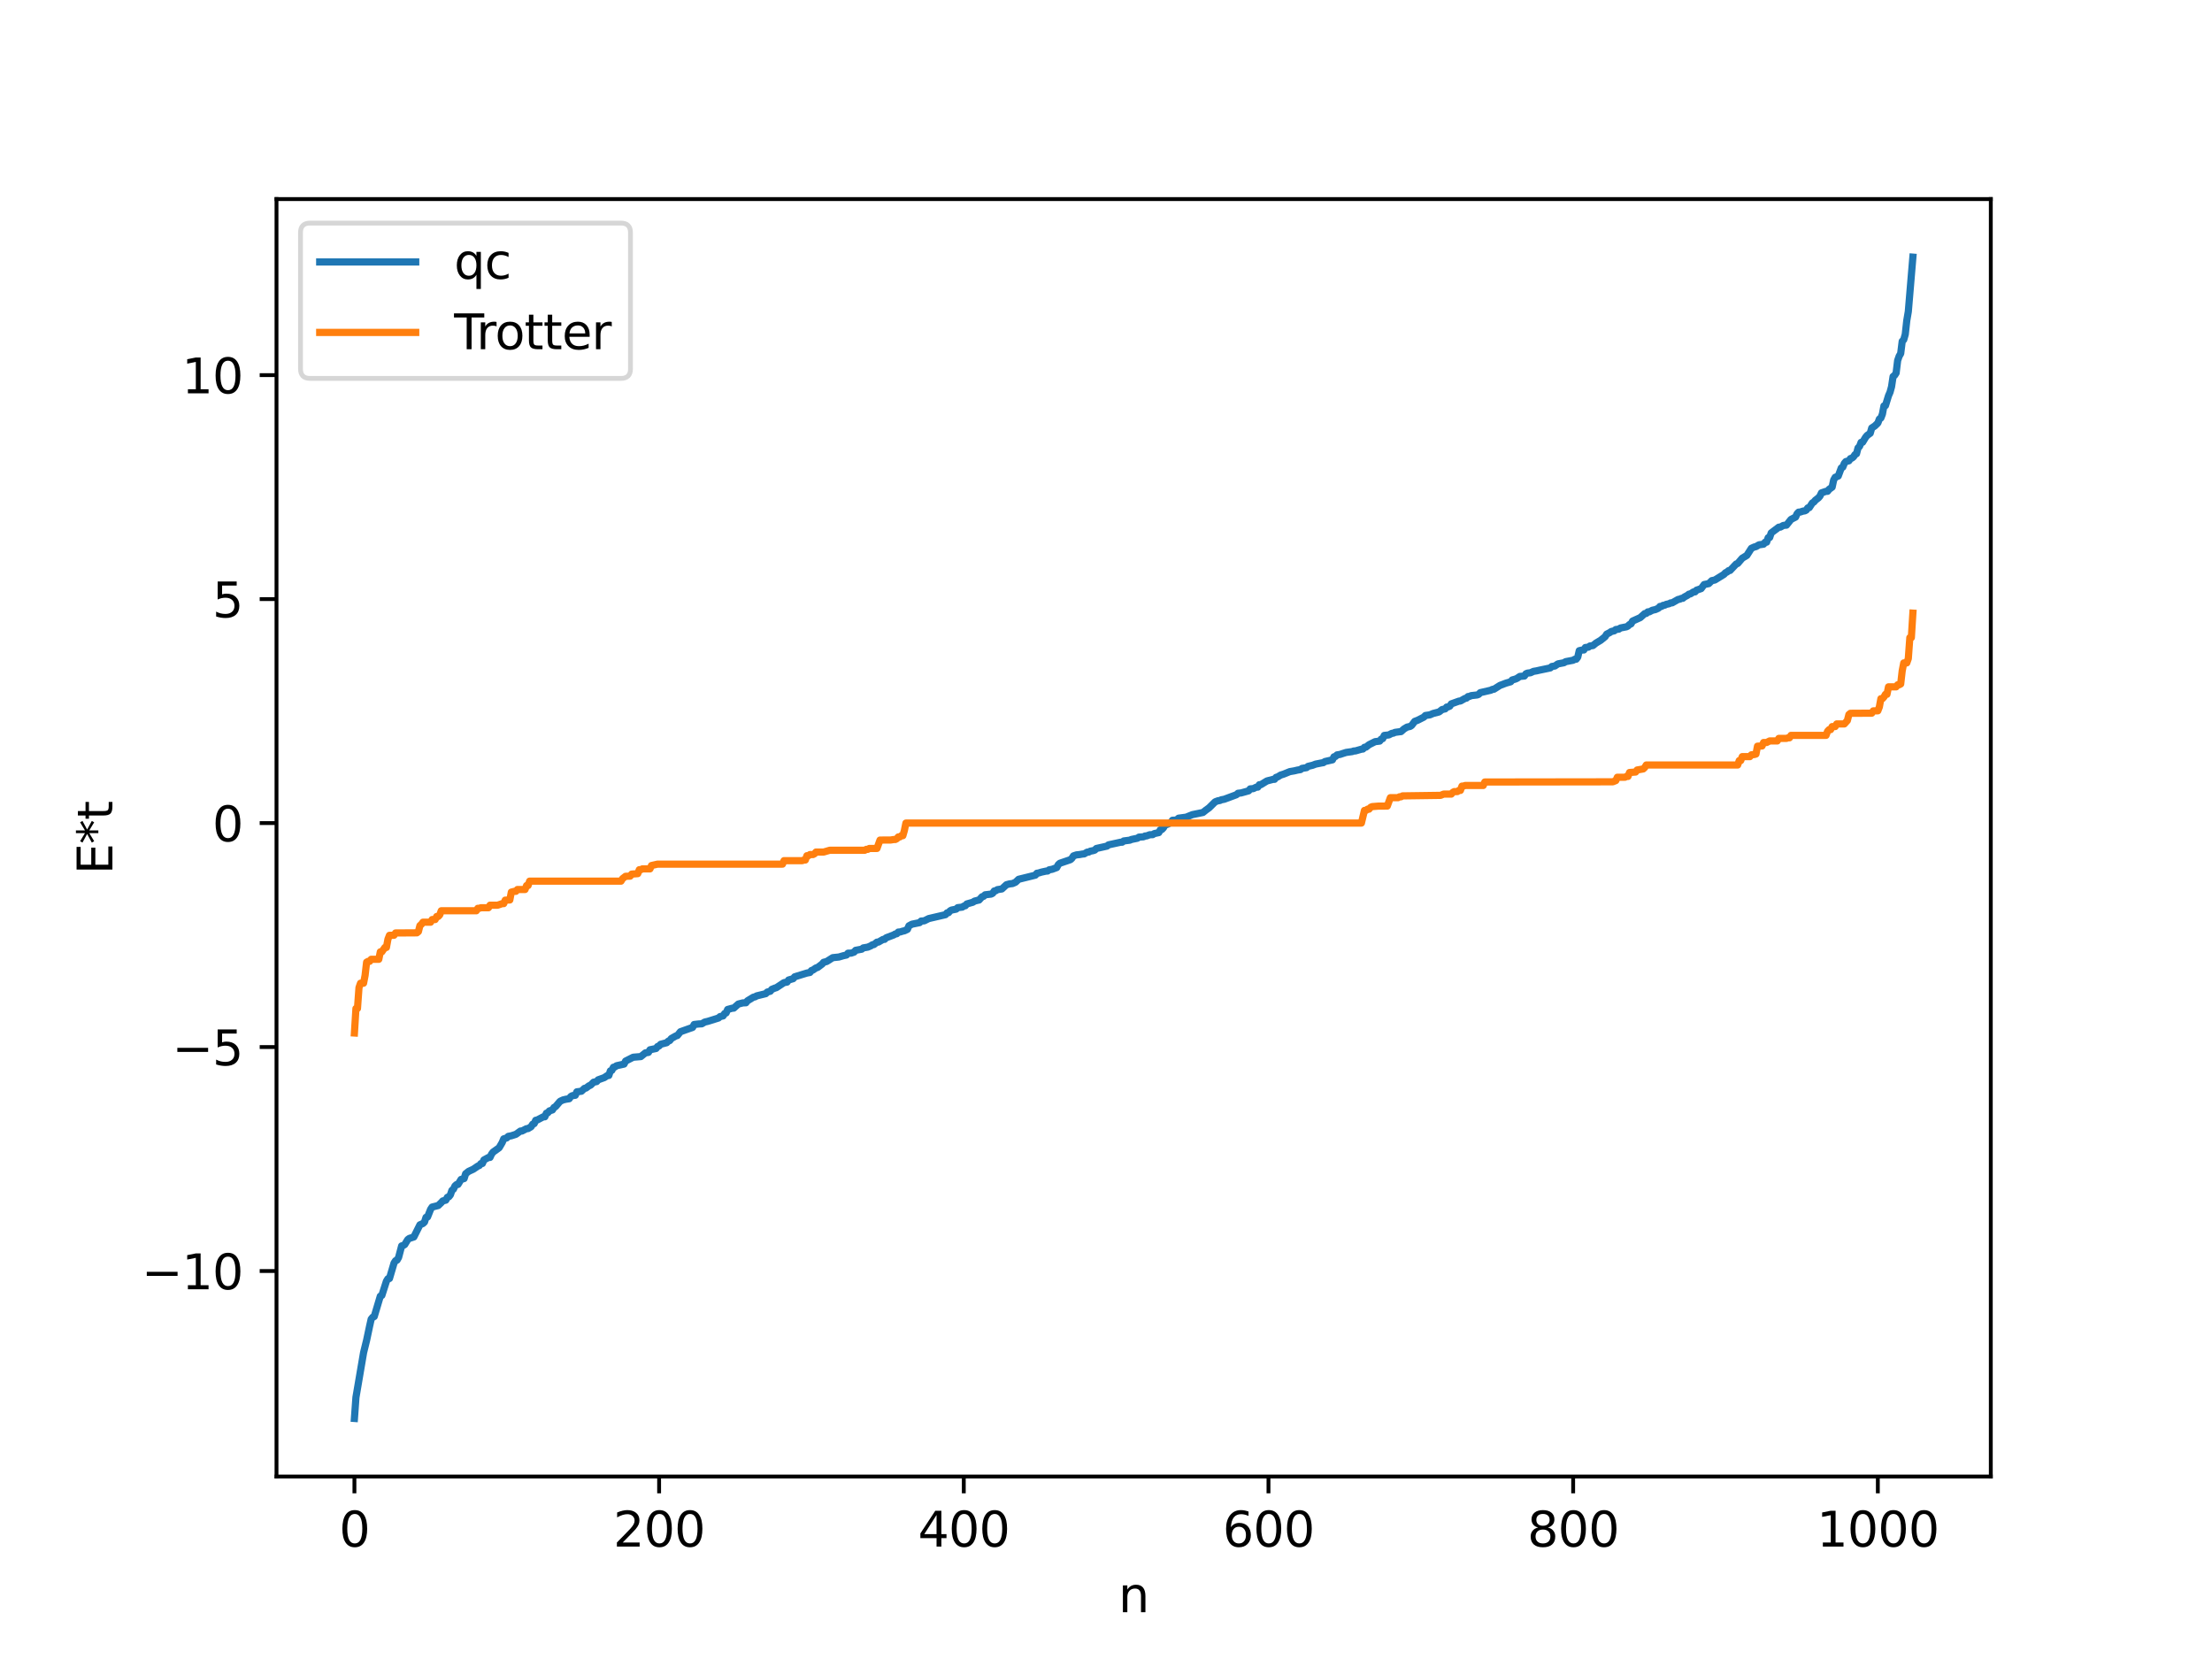 <?xml version="1.0" encoding="utf-8" standalone="no"?>
<!DOCTYPE svg PUBLIC "-//W3C//DTD SVG 1.1//EN"
  "http://www.w3.org/Graphics/SVG/1.1/DTD/svg11.dtd">
<svg xmlns:xlink="http://www.w3.org/1999/xlink" width="460.8pt" height="345.6pt" viewBox="0 0 460.8 345.6" xmlns="http://www.w3.org/2000/svg" version="1.1">
 <defs>
  <style type="text/css">*{stroke-linejoin: round; stroke-linecap: butt}</style>
 </defs>
 <g id="figure_1">
  <g id="patch_1">
   <path d="M 0 345.6 
L 460.8 345.6 
L 460.8 0 
L 0 0 
z
" style="fill: #ffffff"/>
  </g>
  <g id="axes_1">
   <g id="patch_2">
    <path d="M 57.6 307.584 
L 414.72 307.584 
L 414.72 41.472 
L 57.6 41.472 
z
" style="fill: #ffffff"/>
   </g>
   <g id="matplotlib.axis_1">
    <g id="xtick_1">
     <g id="line2d_1">
      <defs>
       <path id="m491b82fc14" d="M 0 0 
L 0 3.5 
" style="stroke: #000000; stroke-width: 0.8"/>
      </defs>
      <g>
       <use xlink:href="#m491b82fc14" x="73.833" y="307.584" style="stroke: #000000; stroke-width: 0.8"/>
      </g>
     </g>
     <g id="text_1">
      <!-- 0 -->
      <g transform="translate(70.651 322.182) scale(0.1 -0.1)">
       <defs>
        <path id="DejaVuSans-30" d="M 2034 4250 
Q 1547 4250 1301 3770 
Q 1056 3291 1056 2328 
Q 1056 1369 1301 889 
Q 1547 409 2034 409 
Q 2525 409 2770 889 
Q 3016 1369 3016 2328 
Q 3016 3291 2770 3770 
Q 2525 4250 2034 4250 
z
M 2034 4750 
Q 2819 4750 3233 4129 
Q 3647 3509 3647 2328 
Q 3647 1150 3233 529 
Q 2819 -91 2034 -91 
Q 1250 -91 836 529 
Q 422 1150 422 2328 
Q 422 3509 836 4129 
Q 1250 4750 2034 4750 
z
" transform="scale(0.016)"/>
       </defs>
       <use xlink:href="#DejaVuSans-30"/>
      </g>
     </g>
    </g>
    <g id="xtick_2">
     <g id="line2d_2">
      <g>
       <use xlink:href="#m491b82fc14" x="137.304" y="307.584" style="stroke: #000000; stroke-width: 0.8"/>
      </g>
     </g>
     <g id="text_2">
      <!-- 200 -->
      <g transform="translate(127.76 322.182) scale(0.1 -0.1)">
       <defs>
        <path id="DejaVuSans-32" d="M 1228 531 
L 3431 531 
L 3431 0 
L 469 0 
L 469 531 
Q 828 903 1448 1529 
Q 2069 2156 2228 2338 
Q 2531 2678 2651 2914 
Q 2772 3150 2772 3378 
Q 2772 3750 2511 3984 
Q 2250 4219 1831 4219 
Q 1534 4219 1204 4116 
Q 875 4013 500 3803 
L 500 4441 
Q 881 4594 1212 4672 
Q 1544 4750 1819 4750 
Q 2544 4750 2975 4387 
Q 3406 4025 3406 3419 
Q 3406 3131 3298 2873 
Q 3191 2616 2906 2266 
Q 2828 2175 2409 1742 
Q 1991 1309 1228 531 
z
" transform="scale(0.016)"/>
       </defs>
       <use xlink:href="#DejaVuSans-32"/>
       <use xlink:href="#DejaVuSans-30" x="63.623"/>
       <use xlink:href="#DejaVuSans-30" x="127.246"/>
      </g>
     </g>
    </g>
    <g id="xtick_3">
     <g id="line2d_3">
      <g>
       <use xlink:href="#m491b82fc14" x="200.775" y="307.584" style="stroke: #000000; stroke-width: 0.8"/>
      </g>
     </g>
     <g id="text_3">
      <!-- 400 -->
      <g transform="translate(191.231 322.182) scale(0.1 -0.1)">
       <defs>
        <path id="DejaVuSans-34" d="M 2419 4116 
L 825 1625 
L 2419 1625 
L 2419 4116 
z
M 2253 4666 
L 3047 4666 
L 3047 1625 
L 3713 1625 
L 3713 1100 
L 3047 1100 
L 3047 0 
L 2419 0 
L 2419 1100 
L 313 1100 
L 313 1709 
L 2253 4666 
z
" transform="scale(0.016)"/>
       </defs>
       <use xlink:href="#DejaVuSans-34"/>
       <use xlink:href="#DejaVuSans-30" x="63.623"/>
       <use xlink:href="#DejaVuSans-30" x="127.246"/>
      </g>
     </g>
    </g>
    <g id="xtick_4">
     <g id="line2d_4">
      <g>
       <use xlink:href="#m491b82fc14" x="264.246" y="307.584" style="stroke: #000000; stroke-width: 0.8"/>
      </g>
     </g>
     <g id="text_4">
      <!-- 600 -->
      <g transform="translate(254.702 322.182) scale(0.1 -0.1)">
       <defs>
        <path id="DejaVuSans-36" d="M 2113 2584 
Q 1688 2584 1439 2293 
Q 1191 2003 1191 1497 
Q 1191 994 1439 701 
Q 1688 409 2113 409 
Q 2538 409 2786 701 
Q 3034 994 3034 1497 
Q 3034 2003 2786 2293 
Q 2538 2584 2113 2584 
z
M 3366 4563 
L 3366 3988 
Q 3128 4100 2886 4159 
Q 2644 4219 2406 4219 
Q 1781 4219 1451 3797 
Q 1122 3375 1075 2522 
Q 1259 2794 1537 2939 
Q 1816 3084 2150 3084 
Q 2853 3084 3261 2657 
Q 3669 2231 3669 1497 
Q 3669 778 3244 343 
Q 2819 -91 2113 -91 
Q 1303 -91 875 529 
Q 447 1150 447 2328 
Q 447 3434 972 4092 
Q 1497 4750 2381 4750 
Q 2619 4750 2861 4703 
Q 3103 4656 3366 4563 
z
" transform="scale(0.016)"/>
       </defs>
       <use xlink:href="#DejaVuSans-36"/>
       <use xlink:href="#DejaVuSans-30" x="63.623"/>
       <use xlink:href="#DejaVuSans-30" x="127.246"/>
      </g>
     </g>
    </g>
    <g id="xtick_5">
     <g id="line2d_5">
      <g>
       <use xlink:href="#m491b82fc14" x="327.717" y="307.584" style="stroke: #000000; stroke-width: 0.8"/>
      </g>
     </g>
     <g id="text_5">
      <!-- 800 -->
      <g transform="translate(318.173 322.182) scale(0.1 -0.1)">
       <defs>
        <path id="DejaVuSans-38" d="M 2034 2216 
Q 1584 2216 1326 1975 
Q 1069 1734 1069 1313 
Q 1069 891 1326 650 
Q 1584 409 2034 409 
Q 2484 409 2743 651 
Q 3003 894 3003 1313 
Q 3003 1734 2745 1975 
Q 2488 2216 2034 2216 
z
M 1403 2484 
Q 997 2584 770 2862 
Q 544 3141 544 3541 
Q 544 4100 942 4425 
Q 1341 4750 2034 4750 
Q 2731 4750 3128 4425 
Q 3525 4100 3525 3541 
Q 3525 3141 3298 2862 
Q 3072 2584 2669 2484 
Q 3125 2378 3379 2068 
Q 3634 1759 3634 1313 
Q 3634 634 3220 271 
Q 2806 -91 2034 -91 
Q 1263 -91 848 271 
Q 434 634 434 1313 
Q 434 1759 690 2068 
Q 947 2378 1403 2484 
z
M 1172 3481 
Q 1172 3119 1398 2916 
Q 1625 2713 2034 2713 
Q 2441 2713 2670 2916 
Q 2900 3119 2900 3481 
Q 2900 3844 2670 4047 
Q 2441 4250 2034 4250 
Q 1625 4250 1398 4047 
Q 1172 3844 1172 3481 
z
" transform="scale(0.016)"/>
       </defs>
       <use xlink:href="#DejaVuSans-38"/>
       <use xlink:href="#DejaVuSans-30" x="63.623"/>
       <use xlink:href="#DejaVuSans-30" x="127.246"/>
      </g>
     </g>
    </g>
    <g id="xtick_6">
     <g id="line2d_6">
      <g>
       <use xlink:href="#m491b82fc14" x="391.188" y="307.584" style="stroke: #000000; stroke-width: 0.8"/>
      </g>
     </g>
     <g id="text_6">
      <!-- 1000 -->
      <g transform="translate(378.463 322.182) scale(0.1 -0.1)">
       <defs>
        <path id="DejaVuSans-31" d="M 794 531 
L 1825 531 
L 1825 4091 
L 703 3866 
L 703 4441 
L 1819 4666 
L 2450 4666 
L 2450 531 
L 3481 531 
L 3481 0 
L 794 0 
L 794 531 
z
" transform="scale(0.016)"/>
       </defs>
       <use xlink:href="#DejaVuSans-31"/>
       <use xlink:href="#DejaVuSans-30" x="63.623"/>
       <use xlink:href="#DejaVuSans-30" x="127.246"/>
       <use xlink:href="#DejaVuSans-30" x="190.869"/>
      </g>
     </g>
    </g>
    <g id="text_7">
     <!-- n -->
     <g transform="translate(232.991 335.861) scale(0.1 -0.1)">
      <defs>
       <path id="DejaVuSans-6e" d="M 3513 2113 
L 3513 0 
L 2938 0 
L 2938 2094 
Q 2938 2591 2744 2837 
Q 2550 3084 2163 3084 
Q 1697 3084 1428 2787 
Q 1159 2491 1159 1978 
L 1159 0 
L 581 0 
L 581 3500 
L 1159 3500 
L 1159 2956 
Q 1366 3272 1645 3428 
Q 1925 3584 2291 3584 
Q 2894 3584 3203 3211 
Q 3513 2838 3513 2113 
z
" transform="scale(0.016)"/>
      </defs>
      <use xlink:href="#DejaVuSans-6e"/>
     </g>
    </g>
   </g>
   <g id="matplotlib.axis_2">
    <g id="ytick_1">
     <g id="line2d_7">
      <defs>
       <path id="mb6eaa8dde5" d="M 0 0 
L -3.5 0 
" style="stroke: #000000; stroke-width: 0.8"/>
      </defs>
      <g>
       <use xlink:href="#mb6eaa8dde5" x="57.6" y="264.779" style="stroke: #000000; stroke-width: 0.8"/>
      </g>
     </g>
     <g id="text_8">
      <!-- −10 -->
      <g transform="translate(29.495 268.578) scale(0.1 -0.1)">
       <defs>
        <path id="DejaVuSans-2212" d="M 678 2272 
L 4684 2272 
L 4684 1741 
L 678 1741 
L 678 2272 
z
" transform="scale(0.016)"/>
       </defs>
       <use xlink:href="#DejaVuSans-2212"/>
       <use xlink:href="#DejaVuSans-31" x="83.789"/>
       <use xlink:href="#DejaVuSans-30" x="147.412"/>
      </g>
     </g>
    </g>
    <g id="ytick_2">
     <g id="line2d_8">
      <g>
       <use xlink:href="#mb6eaa8dde5" x="57.6" y="218.12" style="stroke: #000000; stroke-width: 0.8"/>
      </g>
     </g>
     <g id="text_9">
      <!-- −5 -->
      <g transform="translate(35.858 221.919) scale(0.1 -0.1)">
       <defs>
        <path id="DejaVuSans-35" d="M 691 4666 
L 3169 4666 
L 3169 4134 
L 1269 4134 
L 1269 2991 
Q 1406 3038 1543 3061 
Q 1681 3084 1819 3084 
Q 2600 3084 3056 2656 
Q 3513 2228 3513 1497 
Q 3513 744 3044 326 
Q 2575 -91 1722 -91 
Q 1428 -91 1123 -41 
Q 819 9 494 109 
L 494 744 
Q 775 591 1075 516 
Q 1375 441 1709 441 
Q 2250 441 2565 725 
Q 2881 1009 2881 1497 
Q 2881 1984 2565 2268 
Q 2250 2553 1709 2553 
Q 1456 2553 1204 2497 
Q 953 2441 691 2322 
L 691 4666 
z
" transform="scale(0.016)"/>
       </defs>
       <use xlink:href="#DejaVuSans-2212"/>
       <use xlink:href="#DejaVuSans-35" x="83.789"/>
      </g>
     </g>
    </g>
    <g id="ytick_3">
     <g id="line2d_9">
      <g>
       <use xlink:href="#mb6eaa8dde5" x="57.6" y="171.461" style="stroke: #000000; stroke-width: 0.8"/>
      </g>
     </g>
     <g id="text_10">
      <!-- 0 -->
      <g transform="translate(44.237 175.26) scale(0.1 -0.1)">
       <use xlink:href="#DejaVuSans-30"/>
      </g>
     </g>
    </g>
    <g id="ytick_4">
     <g id="line2d_10">
      <g>
       <use xlink:href="#mb6eaa8dde5" x="57.6" y="124.801" style="stroke: #000000; stroke-width: 0.8"/>
      </g>
     </g>
     <g id="text_11">
      <!-- 5 -->
      <g transform="translate(44.237 128.601) scale(0.1 -0.1)">
       <use xlink:href="#DejaVuSans-35"/>
      </g>
     </g>
    </g>
    <g id="ytick_5">
     <g id="line2d_11">
      <g>
       <use xlink:href="#mb6eaa8dde5" x="57.6" y="78.142" style="stroke: #000000; stroke-width: 0.8"/>
      </g>
     </g>
     <g id="text_12">
      <!-- 10 -->
      <g transform="translate(37.875 81.941) scale(0.1 -0.1)">
       <use xlink:href="#DejaVuSans-31"/>
       <use xlink:href="#DejaVuSans-30" x="63.623"/>
      </g>
     </g>
    </g>
    <g id="text_13">
     <!-- E*t -->
     <g transform="translate(23.416 182.148) rotate(-90) scale(0.1 -0.1)">
      <defs>
       <path id="DejaVuSans-45" d="M 628 4666 
L 3578 4666 
L 3578 4134 
L 1259 4134 
L 1259 2753 
L 3481 2753 
L 3481 2222 
L 1259 2222 
L 1259 531 
L 3634 531 
L 3634 0 
L 628 0 
L 628 4666 
z
" transform="scale(0.016)"/>
       <path id="DejaVuSans-2a" d="M 3009 3897 
L 1888 3291 
L 3009 2681 
L 2828 2375 
L 1778 3009 
L 1778 1831 
L 1422 1831 
L 1422 3009 
L 372 2375 
L 191 2681 
L 1313 3291 
L 191 3897 
L 372 4206 
L 1422 3572 
L 1422 4750 
L 1778 4750 
L 1778 3572 
L 2828 4206 
L 3009 3897 
z
" transform="scale(0.016)"/>
       <path id="DejaVuSans-74" d="M 1172 4494 
L 1172 3500 
L 2356 3500 
L 2356 3053 
L 1172 3053 
L 1172 1153 
Q 1172 725 1289 603 
Q 1406 481 1766 481 
L 2356 481 
L 2356 0 
L 1766 0 
Q 1100 0 847 248 
Q 594 497 594 1153 
L 594 3053 
L 172 3053 
L 172 3500 
L 594 3500 
L 594 4494 
L 1172 4494 
z
" transform="scale(0.016)"/>
      </defs>
      <use xlink:href="#DejaVuSans-45"/>
      <use xlink:href="#DejaVuSans-2a" x="63.184"/>
      <use xlink:href="#DejaVuSans-74" x="113.184"/>
     </g>
    </g>
   </g>
   <g id="line2d_12">
    <path d="M 73.833 295.488 
L 74.15 291.091 
L 75.737 281.78 
L 76.372 279.197 
L 77.006 276.208 
L 77.324 274.801 
L 77.641 274.405 
L 77.958 274.263 
L 79.228 270.009 
L 79.545 269.866 
L 80.497 266.897 
L 80.815 266.38 
L 81.132 266.337 
L 82.084 263.113 
L 82.401 262.63 
L 82.719 262.5 
L 83.036 261.941 
L 83.671 259.54 
L 83.988 259.464 
L 84.305 259.273 
L 84.94 258.233 
L 85.258 257.991 
L 86.21 257.684 
L 87.479 255.149 
L 88.114 254.877 
L 88.431 254.571 
L 88.748 253.594 
L 89.066 253.519 
L 89.7 251.928 
L 90.018 251.451 
L 91.287 251.134 
L 91.922 250.53 
L 92.239 250.175 
L 92.874 250.014 
L 93.191 249.421 
L 93.509 249.3 
L 93.826 248.906 
L 94.143 247.971 
L 94.461 247.727 
L 94.778 247.054 
L 95.096 246.773 
L 95.413 246.737 
L 96.048 245.695 
L 96.682 245.518 
L 97 244.509 
L 97.634 244.012 
L 98.586 243.575 
L 99.539 242.922 
L 99.856 242.8 
L 100.173 242.405 
L 100.491 242.376 
L 100.808 241.641 
L 101.76 241.122 
L 102.077 241.113 
L 102.395 240.426 
L 102.712 240.006 
L 103.981 239.099 
L 104.616 238.009 
L 104.934 237.244 
L 105.568 237.047 
L 105.886 236.724 
L 106.52 236.604 
L 107.472 236.298 
L 108.424 235.612 
L 108.742 235.61 
L 109.694 235.117 
L 110.011 235.101 
L 110.646 234.703 
L 110.963 234.193 
L 111.281 234.072 
L 111.598 233.378 
L 111.915 233.319 
L 113.185 232.651 
L 113.502 232.647 
L 113.82 231.901 
L 114.137 231.794 
L 114.454 231.422 
L 115.089 231.215 
L 115.406 230.705 
L 115.724 230.535 
L 116.676 229.423 
L 117.31 229.129 
L 117.945 228.982 
L 118.58 228.886 
L 118.897 228.436 
L 119.215 228.25 
L 119.849 228.167 
L 120.167 227.445 
L 121.119 227.325 
L 121.753 226.728 
L 122.071 226.664 
L 122.705 226.187 
L 123.023 226.065 
L 123.658 225.44 
L 124.292 225.313 
L 124.61 224.947 
L 125.879 224.489 
L 126.514 224.059 
L 126.831 224.039 
L 127.148 223.084 
L 127.466 222.974 
L 127.783 222.331 
L 128.1 222.267 
L 128.418 222.019 
L 130.005 221.666 
L 130.322 221.043 
L 131.909 220.239 
L 133.496 220.105 
L 134.448 219.335 
L 135.082 219.234 
L 135.4 218.687 
L 136.669 218.421 
L 136.986 218.01 
L 137.304 217.892 
L 137.621 217.545 
L 138.891 217.212 
L 139.208 216.889 
L 139.525 216.768 
L 139.843 216.344 
L 140.795 215.81 
L 141.112 215.715 
L 141.747 214.929 
L 144.286 214.025 
L 144.603 213.422 
L 145.555 213.312 
L 146.19 213.279 
L 146.824 212.908 
L 147.459 212.765 
L 149.681 212.068 
L 149.998 211.773 
L 150.633 211.635 
L 150.95 211.138 
L 151.267 211.016 
L 151.585 210.288 
L 152.537 210.029 
L 152.854 210.011 
L 153.806 209.162 
L 154.758 208.919 
L 155.393 208.895 
L 155.71 208.487 
L 156.98 207.714 
L 157.297 207.671 
L 157.615 207.464 
L 159.519 206.999 
L 159.836 206.666 
L 160.471 206.494 
L 160.788 206.096 
L 161.423 205.838 
L 161.74 205.745 
L 163.327 204.696 
L 163.962 204.589 
L 164.279 204.152 
L 165.231 203.877 
L 165.548 203.484 
L 168.087 202.705 
L 168.722 202.586 
L 169.039 202.182 
L 169.357 202.074 
L 169.991 201.627 
L 170.309 201.554 
L 171.261 200.832 
L 171.578 200.46 
L 172.213 200.299 
L 173.482 199.499 
L 174.752 199.366 
L 175.704 199.088 
L 176.339 198.948 
L 176.656 198.568 
L 177.291 198.56 
L 177.925 198.341 
L 178.243 197.969 
L 179.512 197.733 
L 179.829 197.468 
L 180.781 197.305 
L 181.416 197.032 
L 181.734 196.815 
L 182.051 196.771 
L 182.686 196.268 
L 183.003 196.249 
L 183.955 195.698 
L 184.272 195.687 
L 184.59 195.365 
L 186.177 194.764 
L 186.494 194.565 
L 186.811 194.518 
L 187.129 194.167 
L 187.446 194.163 
L 188.081 193.968 
L 188.398 193.905 
L 189.033 193.598 
L 189.35 192.864 
L 189.985 192.525 
L 191.572 192.204 
L 191.889 191.871 
L 192.524 191.831 
L 193.476 191.354 
L 196.967 190.543 
L 197.284 190.169 
L 197.601 190.127 
L 197.919 189.747 
L 198.236 189.579 
L 198.871 189.457 
L 199.188 189.389 
L 199.505 189.083 
L 200.458 188.97 
L 200.775 188.75 
L 201.092 188.685 
L 201.41 188.308 
L 202.044 188.128 
L 202.679 187.948 
L 202.996 187.723 
L 203.631 187.559 
L 203.948 187.498 
L 204.583 186.806 
L 204.9 186.72 
L 205.218 186.404 
L 206.487 186.252 
L 206.805 186.073 
L 207.122 185.603 
L 207.439 185.56 
L 207.757 185.336 
L 208.709 185.183 
L 209.661 184.307 
L 210.296 184.134 
L 210.93 184.06 
L 211.565 183.779 
L 212.2 183.173 
L 215.056 182.468 
L 215.691 182.308 
L 216.008 181.914 
L 216.325 181.873 
L 216.96 181.677 
L 217.912 181.468 
L 218.229 181.454 
L 218.547 181.206 
L 219.181 181.087 
L 220.134 180.733 
L 220.451 180.135 
L 220.768 179.84 
L 222.99 179.084 
L 223.307 178.783 
L 223.624 178.297 
L 224.259 178.085 
L 224.894 178.022 
L 225.529 177.907 
L 225.846 177.884 
L 226.481 177.517 
L 226.798 177.506 
L 227.115 177.32 
L 227.75 177.196 
L 228.067 177.087 
L 228.385 176.754 
L 230.606 176.26 
L 230.924 175.999 
L 233.462 175.447 
L 233.78 175.442 
L 234.097 175.186 
L 235.367 175.024 
L 235.684 174.879 
L 236.319 174.746 
L 236.953 174.62 
L 237.271 174.386 
L 238.223 174.322 
L 238.54 174.148 
L 238.858 174.14 
L 239.492 173.893 
L 240.127 173.871 
L 240.444 173.657 
L 241.396 173.447 
L 241.714 172.873 
L 242.031 172.799 
L 242.348 172.473 
L 242.666 171.92 
L 243.3 171.669 
L 243.935 171.34 
L 244.253 170.871 
L 244.887 170.847 
L 245.205 170.724 
L 245.522 170.444 
L 247.109 170.227 
L 248.378 169.709 
L 250.6 169.253 
L 251.234 168.744 
L 251.869 168.288 
L 253.139 167.034 
L 253.773 166.798 
L 254.091 166.776 
L 254.408 166.617 
L 255.043 166.494 
L 257.581 165.552 
L 257.899 165.254 
L 258.534 165.185 
L 260.12 164.744 
L 260.438 164.338 
L 261.072 164.289 
L 261.707 163.978 
L 262.024 163.974 
L 262.342 163.471 
L 262.659 163.462 
L 263.929 162.687 
L 265.198 162.352 
L 265.515 162.345 
L 265.833 161.935 
L 266.15 161.848 
L 266.785 161.461 
L 267.42 161.26 
L 268.689 160.743 
L 269.641 160.579 
L 270.276 160.425 
L 270.91 160.321 
L 271.228 160.071 
L 272.18 159.916 
L 272.497 159.644 
L 273.449 159.417 
L 274.084 159.174 
L 275.353 158.924 
L 275.671 158.878 
L 275.988 158.647 
L 277.575 158.287 
L 277.892 157.655 
L 278.21 157.583 
L 278.527 157.26 
L 279.162 157.158 
L 279.796 156.944 
L 280.431 156.744 
L 281.7 156.567 
L 282.018 156.441 
L 282.335 156.437 
L 283.605 156.072 
L 283.922 156.037 
L 284.239 155.673 
L 284.557 155.644 
L 285.191 155.139 
L 286.461 154.501 
L 287.413 154.385 
L 287.73 153.972 
L 288.048 153.867 
L 288.365 153.204 
L 289.317 153.1 
L 289.952 152.768 
L 290.269 152.732 
L 290.586 152.568 
L 291.539 152.438 
L 291.856 152.408 
L 292.491 151.844 
L 293.125 151.465 
L 293.76 151.328 
L 294.077 151.11 
L 294.712 150.276 
L 295.347 150.032 
L 296.616 149.389 
L 296.934 149.051 
L 297.886 148.911 
L 298.52 148.636 
L 299.79 148.308 
L 300.424 147.808 
L 301.059 147.671 
L 301.377 147.288 
L 301.694 147.256 
L 302.011 147.111 
L 302.329 146.63 
L 303.915 146.06 
L 304.233 146.033 
L 305.185 145.497 
L 305.502 145.429 
L 305.82 145.104 
L 306.137 145.079 
L 306.454 144.915 
L 307.724 144.77 
L 308.041 144.642 
L 308.358 144.294 
L 310.58 143.781 
L 310.897 143.603 
L 311.215 143.578 
L 312.484 142.777 
L 313.753 142.299 
L 314.705 142.026 
L 315.023 141.648 
L 315.658 141.471 
L 315.975 141.339 
L 316.61 140.915 
L 317.562 140.828 
L 317.879 140.364 
L 318.196 140.225 
L 318.831 140.145 
L 319.466 139.855 
L 320.1 139.749 
L 320.735 139.604 
L 322.957 139.14 
L 323.274 138.842 
L 323.909 138.739 
L 324.543 138.3 
L 325.813 138.059 
L 326.13 137.841 
L 327.717 137.539 
L 328.034 137.339 
L 328.352 137.322 
L 328.669 136.908 
L 328.986 135.551 
L 329.621 135.409 
L 329.939 135.404 
L 330.256 134.89 
L 330.891 134.815 
L 331.208 134.573 
L 331.843 134.479 
L 332.477 133.962 
L 333.429 133.395 
L 334.381 132.628 
L 334.699 132.107 
L 335.334 131.784 
L 335.651 131.554 
L 336.286 131.41 
L 336.603 131.139 
L 337.238 131.06 
L 337.555 130.825 
L 338.19 130.697 
L 338.824 130.574 
L 339.142 130.409 
L 339.459 130.087 
L 339.777 129.963 
L 340.094 129.381 
L 341.681 128.668 
L 342.633 127.821 
L 342.95 127.784 
L 343.267 127.463 
L 343.585 127.459 
L 344.22 127.125 
L 344.854 126.985 
L 345.489 126.697 
L 345.806 126.331 
L 346.124 126.328 
L 346.441 126.108 
L 346.758 126.088 
L 347.076 125.911 
L 347.71 125.767 
L 348.028 125.594 
L 348.345 125.58 
L 349.615 124.861 
L 349.932 124.828 
L 350.249 124.655 
L 350.567 124.634 
L 350.884 124.365 
L 351.519 124.026 
L 351.836 123.777 
L 352.153 123.717 
L 352.788 123.302 
L 353.105 123.299 
L 353.423 122.944 
L 354.375 122.62 
L 355.01 121.768 
L 355.962 121.581 
L 356.596 120.96 
L 357.231 120.829 
L 359.135 119.654 
L 359.453 119.302 
L 359.77 119.17 
L 360.087 118.884 
L 360.405 118.838 
L 361.674 117.496 
L 361.991 117.381 
L 362.943 116.276 
L 363.896 115.705 
L 364.848 114.22 
L 365.482 113.936 
L 365.8 113.872 
L 366.434 113.496 
L 367.386 113.361 
L 367.704 112.954 
L 368.021 112.945 
L 368.339 112.016 
L 368.656 111.968 
L 368.973 111.017 
L 370.56 109.82 
L 370.877 109.81 
L 371.512 109.451 
L 372.147 109.398 
L 373.099 108.205 
L 374.051 107.715 
L 374.368 107.018 
L 374.686 106.689 
L 375.003 106.673 
L 375.638 106.464 
L 375.955 106.43 
L 376.272 106.27 
L 376.59 105.81 
L 376.907 105.749 
L 377.542 104.777 
L 377.859 104.585 
L 378.177 104.205 
L 378.811 103.715 
L 379.129 103.348 
L 379.446 102.674 
L 380.398 102.352 
L 380.715 102.346 
L 381.033 101.934 
L 381.667 101.48 
L 381.985 99.995 
L 382.302 99.432 
L 382.937 99.175 
L 383.572 97.481 
L 383.889 97.308 
L 384.206 96.529 
L 384.524 96.152 
L 385.158 95.996 
L 385.476 95.529 
L 385.793 95.432 
L 386.11 95.175 
L 386.428 94.704 
L 386.745 94.522 
L 387.062 93.309 
L 387.38 92.991 
L 387.697 92.152 
L 388.015 92.129 
L 388.649 91.08 
L 388.967 90.704 
L 389.601 90.253 
L 389.919 89.158 
L 390.553 88.74 
L 391.188 88.13 
L 391.505 87.294 
L 391.823 87.08 
L 392.14 86.254 
L 392.458 84.554 
L 392.775 84.496 
L 393.41 82.435 
L 393.727 81.707 
L 394.044 80.554 
L 394.362 78.436 
L 394.679 78.192 
L 394.996 77.707 
L 395.314 75.098 
L 395.631 74.193 
L 395.948 73.652 
L 396.266 71.099 
L 396.583 70.762 
L 396.9 69.652 
L 397.218 66.762 
L 397.535 64.904 
L 398.487 53.568 
L 398.487 53.568 
" clip-path="url(#peb41ae1ed4)" style="fill: none; stroke: #1f77b4; stroke-width: 1.5; stroke-linecap: square"/>
   </g>
   <g id="line2d_13">
    <path d="M 73.833 215.193 
L 74.15 210.09 
L 74.467 210.09 
L 74.785 205.728 
L 75.102 204.822 
L 75.737 204.822 
L 76.054 203.19 
L 76.372 200.434 
L 76.689 200.265 
L 77.006 200.265 
L 77.324 199.839 
L 78.91 199.839 
L 79.228 198.284 
L 79.545 198.284 
L 80.18 197.374 
L 80.497 197.374 
L 80.815 195.655 
L 81.132 194.846 
L 82.084 194.832 
L 82.401 194.354 
L 86.844 194.326 
L 87.162 194.064 
L 87.479 192.819 
L 87.796 192.543 
L 88.114 192.112 
L 89.7 192.112 
L 90.018 191.561 
L 90.653 191.561 
L 90.97 190.921 
L 91.287 190.921 
L 91.605 190.588 
L 91.922 189.73 
L 99.221 189.73 
L 99.539 189.219 
L 99.856 189.219 
L 100.173 189.098 
L 101.76 189.098 
L 102.077 188.569 
L 103.664 188.569 
L 104.616 188.243 
L 104.934 188.243 
L 105.251 187.517 
L 106.203 187.48 
L 106.52 185.841 
L 107.155 185.679 
L 107.472 185.679 
L 107.79 185.301 
L 109.377 185.301 
L 109.694 184.473 
L 110.011 184.473 
L 110.329 183.558 
L 129.37 183.558 
L 129.687 183.038 
L 130.322 182.549 
L 131.274 182.518 
L 131.591 182.092 
L 132.861 181.995 
L 133.178 181.176 
L 133.496 181.176 
L 133.813 181.005 
L 135.4 181.005 
L 135.717 180.306 
L 136.986 180.015 
L 163.01 180.015 
L 163.327 179.29 
L 167.135 179.29 
L 167.453 179.157 
L 167.77 179.157 
L 168.087 178.26 
L 168.405 178.26 
L 168.722 178.021 
L 169.357 178.021 
L 169.674 177.866 
L 169.991 177.496 
L 171.578 177.496 
L 172.848 177.125 
L 180.147 177.125 
L 180.464 176.934 
L 180.781 176.934 
L 181.099 176.747 
L 182.686 176.747 
L 183.32 175.004 
L 185.542 174.988 
L 186.177 174.887 
L 186.494 174.887 
L 186.811 174.734 
L 187.129 174.351 
L 187.446 174.351 
L 187.763 174.091 
L 188.081 174.091 
L 188.398 173.007 
L 188.715 171.461 
L 283.605 171.461 
L 284.239 168.83 
L 284.557 168.83 
L 284.874 168.571 
L 285.191 168.571 
L 285.509 168.187 
L 285.826 168.034 
L 287.096 167.933 
L 289 167.917 
L 289.634 166.174 
L 291.221 166.174 
L 291.539 165.987 
L 291.856 165.987 
L 292.173 165.796 
L 300.107 165.686 
L 300.742 165.425 
L 302.329 165.425 
L 302.646 165.055 
L 302.963 164.9 
L 303.598 164.9 
L 303.915 164.661 
L 304.233 164.661 
L 304.55 163.764 
L 304.867 163.764 
L 305.185 163.631 
L 308.993 163.631 
L 309.31 162.906 
L 335.968 162.867 
L 336.603 162.615 
L 336.92 161.916 
L 338.507 161.916 
L 338.824 161.745 
L 339.142 161.745 
L 339.459 160.926 
L 340.729 160.829 
L 341.046 160.403 
L 342.315 160.183 
L 342.633 159.883 
L 342.95 159.363 
L 361.991 159.363 
L 362.309 158.448 
L 362.626 158.448 
L 362.943 157.62 
L 364.53 157.62 
L 364.848 157.242 
L 365.482 157.177 
L 365.8 157.08 
L 366.117 155.441 
L 367.069 155.404 
L 367.386 154.678 
L 368.021 154.678 
L 368.656 154.352 
L 370.243 154.352 
L 370.56 153.823 
L 372.147 153.823 
L 372.464 153.702 
L 372.781 153.702 
L 373.099 153.191 
L 380.398 153.191 
L 380.715 152.333 
L 381.033 152 
L 381.35 152 
L 381.667 151.36 
L 382.302 151.36 
L 382.62 150.809 
L 384.206 150.809 
L 384.841 150.102 
L 385.158 148.857 
L 385.476 148.595 
L 389.919 148.568 
L 390.236 148.089 
L 391.188 148.075 
L 391.505 147.266 
L 391.823 145.547 
L 392.14 145.547 
L 392.458 145.199 
L 392.775 144.637 
L 393.092 144.637 
L 393.41 143.082 
L 394.996 143.082 
L 395.314 142.656 
L 395.631 142.656 
L 395.948 142.487 
L 396.266 139.732 
L 396.583 138.099 
L 397.218 138.099 
L 397.535 137.193 
L 397.853 132.831 
L 398.17 132.831 
L 398.487 127.728 
L 398.487 127.728 
" clip-path="url(#peb41ae1ed4)" style="fill: none; stroke: #ff7f0e; stroke-width: 1.5; stroke-linecap: square"/>
   </g>
   <g id="patch_3">
    <path d="M 57.6 307.584 
L 57.6 41.472 
" style="fill: none; stroke: #000000; stroke-width: 0.8; stroke-linejoin: miter; stroke-linecap: square"/>
   </g>
   <g id="patch_4">
    <path d="M 414.72 307.584 
L 414.72 41.472 
" style="fill: none; stroke: #000000; stroke-width: 0.8; stroke-linejoin: miter; stroke-linecap: square"/>
   </g>
   <g id="patch_5">
    <path d="M 57.6 307.584 
L 414.72 307.584 
" style="fill: none; stroke: #000000; stroke-width: 0.8; stroke-linejoin: miter; stroke-linecap: square"/>
   </g>
   <g id="patch_6">
    <path d="M 57.6 41.472 
L 414.72 41.472 
" style="fill: none; stroke: #000000; stroke-width: 0.8; stroke-linejoin: miter; stroke-linecap: square"/>
   </g>
   <g id="legend_1">
    <g id="patch_7">
     <path d="M 64.6 78.828 
L 129.342 78.828 
Q 131.342 78.828 131.342 76.828 
L 131.342 48.472 
Q 131.342 46.472 129.342 46.472 
L 64.6 46.472 
Q 62.6 46.472 62.6 48.472 
L 62.6 76.828 
Q 62.6 78.828 64.6 78.828 
z
" style="fill: #ffffff; opacity: 0.8; stroke: #cccccc; stroke-linejoin: miter"/>
    </g>
    <g id="line2d_14">
     <path d="M 66.6 54.57 
L 76.6 54.57 
L 86.6 54.57 
" style="fill: none; stroke: #1f77b4; stroke-width: 1.5; stroke-linecap: square"/>
    </g>
    <g id="text_14">
     <!-- qc -->
     <g transform="translate(94.6 58.07) scale(0.1 -0.1)">
      <defs>
       <path id="DejaVuSans-71" d="M 947 1747 
Q 947 1113 1208 752 
Q 1469 391 1925 391 
Q 2381 391 2643 752 
Q 2906 1113 2906 1747 
Q 2906 2381 2643 2742 
Q 2381 3103 1925 3103 
Q 1469 3103 1208 2742 
Q 947 2381 947 1747 
z
M 2906 525 
Q 2725 213 2448 61 
Q 2172 -91 1784 -91 
Q 1150 -91 751 415 
Q 353 922 353 1747 
Q 353 2572 751 3078 
Q 1150 3584 1784 3584 
Q 2172 3584 2448 3432 
Q 2725 3281 2906 2969 
L 2906 3500 
L 3481 3500 
L 3481 -1331 
L 2906 -1331 
L 2906 525 
z
" transform="scale(0.016)"/>
       <path id="DejaVuSans-63" d="M 3122 3366 
L 3122 2828 
Q 2878 2963 2633 3030 
Q 2388 3097 2138 3097 
Q 1578 3097 1268 2742 
Q 959 2388 959 1747 
Q 959 1106 1268 751 
Q 1578 397 2138 397 
Q 2388 397 2633 464 
Q 2878 531 3122 666 
L 3122 134 
Q 2881 22 2623 -34 
Q 2366 -91 2075 -91 
Q 1284 -91 818 406 
Q 353 903 353 1747 
Q 353 2603 823 3093 
Q 1294 3584 2113 3584 
Q 2378 3584 2631 3529 
Q 2884 3475 3122 3366 
z
" transform="scale(0.016)"/>
      </defs>
      <use xlink:href="#DejaVuSans-71"/>
      <use xlink:href="#DejaVuSans-63" x="63.477"/>
     </g>
    </g>
    <g id="line2d_15">
     <path d="M 66.6 69.249 
L 76.6 69.249 
L 86.6 69.249 
" style="fill: none; stroke: #ff7f0e; stroke-width: 1.5; stroke-linecap: square"/>
    </g>
    <g id="text_15">
     <!-- Trotter -->
     <g transform="translate(94.6 72.749) scale(0.1 -0.1)">
      <defs>
       <path id="DejaVuSans-54" d="M -19 4666 
L 3928 4666 
L 3928 4134 
L 2272 4134 
L 2272 0 
L 1638 0 
L 1638 4134 
L -19 4134 
L -19 4666 
z
" transform="scale(0.016)"/>
       <path id="DejaVuSans-72" d="M 2631 2963 
Q 2534 3019 2420 3045 
Q 2306 3072 2169 3072 
Q 1681 3072 1420 2755 
Q 1159 2438 1159 1844 
L 1159 0 
L 581 0 
L 581 3500 
L 1159 3500 
L 1159 2956 
Q 1341 3275 1631 3429 
Q 1922 3584 2338 3584 
Q 2397 3584 2469 3576 
Q 2541 3569 2628 3553 
L 2631 2963 
z
" transform="scale(0.016)"/>
       <path id="DejaVuSans-6f" d="M 1959 3097 
Q 1497 3097 1228 2736 
Q 959 2375 959 1747 
Q 959 1119 1226 758 
Q 1494 397 1959 397 
Q 2419 397 2687 759 
Q 2956 1122 2956 1747 
Q 2956 2369 2687 2733 
Q 2419 3097 1959 3097 
z
M 1959 3584 
Q 2709 3584 3137 3096 
Q 3566 2609 3566 1747 
Q 3566 888 3137 398 
Q 2709 -91 1959 -91 
Q 1206 -91 779 398 
Q 353 888 353 1747 
Q 353 2609 779 3096 
Q 1206 3584 1959 3584 
z
" transform="scale(0.016)"/>
       <path id="DejaVuSans-65" d="M 3597 1894 
L 3597 1613 
L 953 1613 
Q 991 1019 1311 708 
Q 1631 397 2203 397 
Q 2534 397 2845 478 
Q 3156 559 3463 722 
L 3463 178 
Q 3153 47 2828 -22 
Q 2503 -91 2169 -91 
Q 1331 -91 842 396 
Q 353 884 353 1716 
Q 353 2575 817 3079 
Q 1281 3584 2069 3584 
Q 2775 3584 3186 3129 
Q 3597 2675 3597 1894 
z
M 3022 2063 
Q 3016 2534 2758 2815 
Q 2500 3097 2075 3097 
Q 1594 3097 1305 2825 
Q 1016 2553 972 2059 
L 3022 2063 
z
" transform="scale(0.016)"/>
      </defs>
      <use xlink:href="#DejaVuSans-54"/>
      <use xlink:href="#DejaVuSans-72" x="46.334"/>
      <use xlink:href="#DejaVuSans-6f" x="85.197"/>
      <use xlink:href="#DejaVuSans-74" x="146.379"/>
      <use xlink:href="#DejaVuSans-74" x="185.588"/>
      <use xlink:href="#DejaVuSans-65" x="224.797"/>
      <use xlink:href="#DejaVuSans-72" x="286.32"/>
     </g>
    </g>
   </g>
  </g>
 </g>
 <defs>
  <clipPath id="peb41ae1ed4">
   <rect x="57.6" y="41.472" width="357.12" height="266.112"/>
  </clipPath>
 </defs>
</svg>
